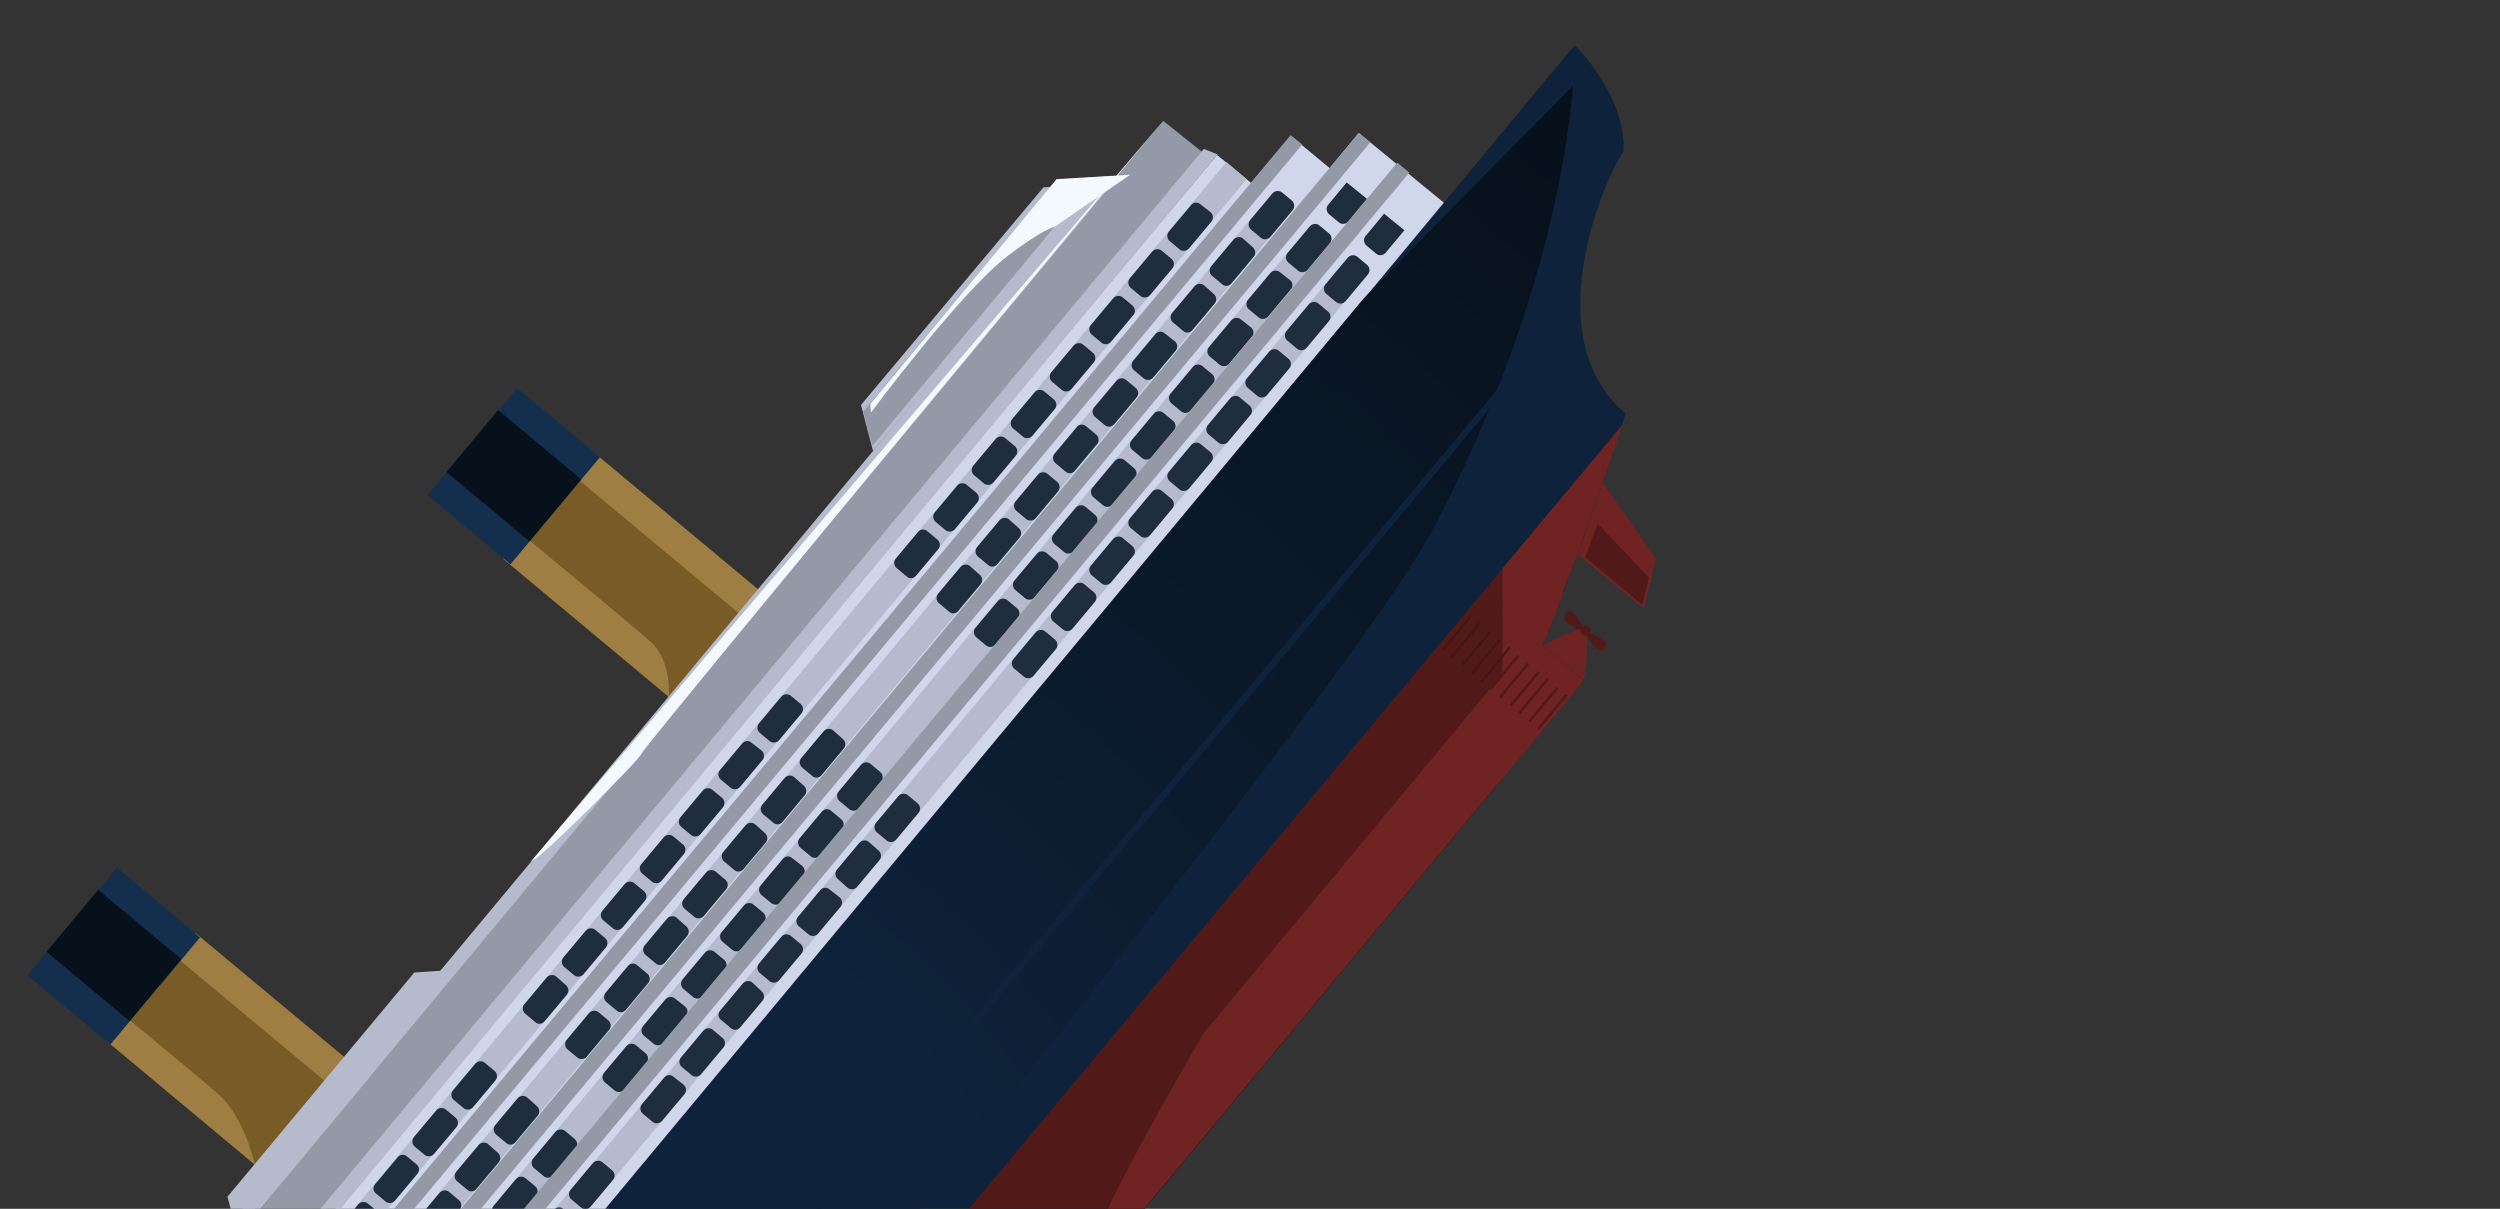 <?xml version="1.0" encoding="utf-8"?>
<!-- Generator: Adobe Illustrator 20.1.0, SVG Export Plug-In . SVG Version: 6.00 Build 0)  -->
<svg version="1.1" id="Layer_1" xmlns="http://www.w3.org/2000/svg" xmlns:xlink="http://www.w3.org/1999/xlink" x="0px" y="0px"
	 viewBox="0 0 455 220" style="enable-background:new 0 0 455 220;" xml:space="preserve">
<rect x="0" y="0" width="455" height="220" fill="#333333" stroke="none"/>
<style type="text/css">
	.st0{clip-path:url(#SVGID_2_);}
	.st1{fill:#785B25;}
	.st2{fill:#9E7E43;}
	.st3{fill:#132F4D;}
	.st4{fill:#07111C;}
	.st5{fill:#B5BACC;}
	.st6{fill:#9399A6;}
	.st7{fill:#D0D7EB;}
	.st8{fill:#1F2D3D;}
	.st9{fill:#F4F8FF;}
	.st10{fill:#702323;}
	.st11{fill:#521919;}
	.st12{fill:#0E233B;}
	.st13{fill:url(#SVGID_3_);}
	.st14{fill:#451515;}
</style>
<g>
	<g>
		<defs>
			<rect id="SVGID_1_" x="-0.2" y="4.7" width="311.5" height="215.3"/>
		</defs>
		<clipPath id="SVGID_2_">
			<use xlink:href="#SVGID_1_"  style="overflow:visible;"/>
		</clipPath>
		<g class="st0">
			<g>
				
					<rect x="34.5" y="170.3" transform="matrix(0.64 -0.768 0.768 0.64 -133.621 106.76)" class="st1" width="25.4" height="51.5"/>
				<path class="st2" d="M39.8,199.2c4.7,4.1,6.6,12.8,6.6,12.8l-27.2-22.7l3.6-4.3C22.8,185,35.1,195.1,39.8,199.2z"/>
				
					<rect x="50.8" y="162.7" transform="matrix(0.64 -0.768 0.768 0.64 -125.49 109.014)" class="st2" width="5.6" height="51.5"/>
				<path class="st3" d="M13.5,167.3L5,177.5l15.1,12.6l8.9-10.7C24.5,174.6,19.7,169.9,13.5,167.3z"/>
				<path class="st3" d="M21.3,157.9l-7.8,9.4c6.2,2.7,11,7.3,15.6,12.1l7.3-8.8L21.3,157.9z"/>
				
					<rect x="13.4" y="164.1" transform="matrix(0.64 -0.768 0.768 0.64 -126.149 78.496)" class="st4" width="14.7" height="19.7"/>
			</g>
			<g>
				
					<rect x="107" y="82.6" transform="matrix(0.64 -0.768 0.768 0.64 -40.406 130.987)" class="st1" width="25.4" height="52"/>
				<path class="st2" d="M118.3,116.7c4.1,3.6,3.4,10.1,3.4,10.1l-30.1-25.1l3.6-4.3C95.2,97.4,114.2,113.1,118.3,116.7z"/>
				
					<rect x="123.2" y="74.9" transform="matrix(0.64 -0.768 0.768 0.64 -32.198 133.061)" class="st2" width="5.6" height="52"/>
				<path class="st3" d="M102.1,91.7l7.1-8.5L94.1,70.6l-5.8,7C93.4,82.1,97.9,86.8,102.1,91.7z"/>
				<path class="st3" d="M88.2,77.6L77.8,90.1l15.1,12.6l9.2-11C97.9,86.8,93.4,82.1,88.2,77.6z"/>
				
					<rect x="86.2" y="76.8" transform="matrix(0.64 -0.768 0.768 0.64 -32.913 102.975)" class="st4" width="14.7" height="19.7"/>
			</g>
			<g>
				<polygon class="st5" points="43,224 41.4,217.8 75.4,177 82.7,176.5 				"/>
				<path class="st6" d="M211.7,22L9.1,266.1c2.3,1.9,4.5,3.8,6.8,5.7L220.1,28.7L211.7,22z"/>
				<path class="st7" d="M47,297.6l0.3-0.3c-0.2,0-0.4,0-0.6,0C46.7,297.4,46.9,297.5,47,297.6z"/>
				<path class="st7" d="M264.4,38.2l-2.7-2.2l-14.4-11.8l-5.3,6.4l-7.1-5.9l-7.2,8.6l-6.2-5.1L17,272.6
					c9.9,8.3,19.7,16.4,29.6,24.7c0.2,0,0.4,0,0.6,0L241.7,65L264.4,38.2z"/>
				<g>
					<path class="st5" d="M245.3,46.8L40.7,292.4c1.2,1,2.4,2,3.6,3C150.6,167.9,248.9,49.9,248.9,49.9L245.3,46.8z"/>
					<path class="st8" d="M97.2,230.1c0.5,0.4,0.6,1.2,0.2,1.7l-4.1,4.9c-0.4,0.5-1.2,0.6-1.7,0.2l-1.8-1.5
						c-0.5-0.4-0.6-1.2-0.2-1.7l4.1-4.9c0.4-0.5,1.2-0.6,1.7-0.2L97.2,230.1z"/>
					<path class="st8" d="M104.3,221.5c0.5,0.4,0.6,1.2,0.2,1.7l-4.1,4.9c-0.4,0.5-1.2,0.6-1.7,0.2l-1.8-1.5
						c-0.5-0.4-0.6-1.2-0.2-1.7l4.1-4.9c0.4-0.5,1.2-0.6,1.7-0.2L104.3,221.5z"/>
					<path class="st8" d="M111.4,213c0.5,0.4,0.6,1.2,0.2,1.7l-4.1,4.9c-0.4,0.5-1.2,0.6-1.7,0.2l-1.8-1.5c-0.5-0.4-0.6-1.2-0.2-1.7
						l4.1-4.9c0.4-0.5,1.2-0.6,1.7-0.2L111.4,213z"/>
					<path class="st8" d="M192,116.4c0.5,0.4,0.6,1.2,0.2,1.7l-4.1,4.9c-0.4,0.5-1.2,0.6-1.7,0.2l-1.8-1.5c-0.5-0.4-0.6-1.2-0.2-1.7
						l4.1-4.9c0.4-0.5,1.2-0.6,1.7-0.2L192,116.4z"/>
					<path class="st8" d="M199.1,107.8c0.5,0.4,0.6,1.2,0.2,1.7l-4.1,4.9c-0.4,0.5-1.2,0.6-1.7,0.2l-1.8-1.5
						c-0.5-0.4-0.6-1.2-0.2-1.7l4.1-4.9c0.4-0.5,1.2-0.6,1.7-0.2L199.1,107.8z"/>
					<path class="st8" d="M206.1,99.4c0.5,0.4,0.6,1.2,0.2,1.7l-4.1,4.9c-0.4,0.5-1.2,0.6-1.7,0.2l-1.8-1.5
						c-0.5-0.4-0.6-1.2-0.2-1.7l4.1-4.9c0.4-0.5,1.2-0.6,1.7-0.2L206.1,99.4z"/>
					<path class="st8" d="M213.2,90.8c0.5,0.4,0.6,1.2,0.2,1.7l-4.1,4.9c-0.4,0.5-1.2,0.6-1.7,0.2l-1.8-1.5
						c-0.5-0.4-0.6-1.2-0.2-1.7l4.1-4.9c0.4-0.5,1.2-0.6,1.7-0.2L213.2,90.8z"/>
					<path class="st8" d="M220.3,82.3c0.5,0.4,0.6,1.2,0.2,1.7l-4.1,4.9c-0.4,0.5-1.2,0.6-1.7,0.2l-1.8-1.5
						c-0.5-0.4-0.6-1.2-0.2-1.7l4.1-4.9c0.4-0.5,1.2-0.6,1.7-0.2L220.3,82.3z"/>
					<path class="st8" d="M227.4,73.8c0.5,0.4,0.6,1.2,0.2,1.7l-4.1,4.9c-0.4,0.5-1.2,0.6-1.7,0.2l-1.8-1.5
						c-0.5-0.4-0.6-1.2-0.2-1.7l4.1-4.9c0.4-0.5,1.2-0.6,1.7-0.2L227.4,73.8z"/>
					<path class="st8" d="M234.5,65.3c0.5,0.4,0.6,1.2,0.2,1.7l-4.1,4.9c-0.4,0.5-1.2,0.6-1.7,0.2l-1.8-1.5
						c-0.5-0.4-0.6-1.2-0.2-1.7L231,64c0.4-0.5,1.2-0.6,1.7-0.2L234.5,65.3z"/>
					<path class="st8" d="M241.7,56.7c0.5,0.4,0.6,1.2,0.2,1.7l-4.1,4.9c-0.4,0.5-1.2,0.6-1.7,0.2l-1.8-1.5
						c-0.5-0.4-0.6-1.2-0.2-1.7l4.1-4.9c0.4-0.5,1.2-0.6,1.7-0.2L241.7,56.7z"/>
					<path class="st8" d="M248.8,48.2c0.5,0.4,0.6,1.2,0.2,1.7l-4.1,4.9c-0.4,0.5-1.2,0.6-1.7,0.2l-1.8-1.5
						c-0.5-0.4-0.6-1.2-0.2-1.7l4.1-4.9c0.4-0.5,1.2-0.6,1.7-0.2L248.8,48.2z"/>
				</g>
				<g>
					<path class="st5" d="M238.4,41.1L33.8,286.7c1.2,1,2.4,2,3.6,3C141.9,164.4,242.1,44.2,242.1,44.2L238.4,41.1z"/>
					<path class="st8" d="M90.3,224.4c0.5,0.4,0.6,1.2,0.2,1.7l-4.1,4.9c-0.4,0.5-1.2,0.6-1.7,0.2l-1.8-1.5
						c-0.5-0.4-0.6-1.2-0.2-1.7l4.1-4.9c0.4-0.5,1.2-0.6,1.7-0.2L90.3,224.4z"/>
					<path class="st8" d="M97.4,215.9c0.5,0.4,0.6,1.2,0.2,1.7l-4.1,4.9c-0.4,0.5-1.2,0.6-1.7,0.2l-1.8-1.5
						c-0.5-0.4-0.6-1.2-0.2-1.7l4.1-4.9c0.4-0.5,1.2-0.6,1.7-0.2L97.4,215.9z"/>
					<path class="st8" d="M104.6,207.3c0.5,0.4,0.6,1.2,0.2,1.7l-4.1,4.9c-0.4,0.5-1.2,0.6-1.7,0.2l-1.8-1.5
						c-0.5-0.4-0.6-1.2-0.2-1.7l4.1-4.9c0.4-0.5,1.2-0.6,1.7-0.2L104.6,207.3z"/>
					<path class="st8" d="M185.1,110.7c0.5,0.4,0.6,1.2,0.2,1.7l-4.1,4.9c-0.4,0.5-1.2,0.6-1.7,0.2l-1.8-1.5
						c-0.5-0.4-0.6-1.2-0.2-1.7l4.1-4.9c0.4-0.5,1.2-0.6,1.7-0.2L185.1,110.7z"/>
					<path class="st8" d="M192.2,102.1c0.5,0.4,0.6,1.2,0.2,1.7l-4.1,4.9c-0.4,0.5-1.2,0.6-1.7,0.2l-1.8-1.5
						c-0.5-0.4-0.6-1.2-0.2-1.7l4.1-4.9c0.4-0.5,1.2-0.6,1.7-0.2L192.2,102.1z"/>
					<path class="st8" d="M199.3,93.7c0.5,0.4,0.6,1.2,0.2,1.7l-4.1,4.9c-0.4,0.5-1.2,0.6-1.7,0.2l-1.8-1.5
						c-0.5-0.4-0.6-1.2-0.2-1.7l4.1-4.9c0.4-0.5,1.2-0.6,1.7-0.2L199.3,93.7z"/>
					<path class="st8" d="M206.4,85.2c0.5,0.4,0.6,1.2,0.2,1.7l-4.1,4.9c-0.4,0.5-1.2,0.6-1.7,0.2l-1.8-1.5
						c-0.5-0.4-0.6-1.2-0.2-1.7l4.1-4.9c0.4-0.5,1.2-0.6,1.7-0.2L206.4,85.2z"/>
					<path class="st8" d="M213.5,76.6c0.5,0.4,0.6,1.2,0.2,1.7l-4.1,4.9c-0.4,0.5-1.2,0.6-1.7,0.2l-1.8-1.5
						c-0.5-0.4-0.6-1.2-0.2-1.7l4.1-4.9c0.4-0.5,1.2-0.6,1.7-0.2L213.5,76.6z"/>
					<path class="st8" d="M220.6,68.1c0.5,0.4,0.6,1.2,0.2,1.7l-4.1,4.9c-0.4,0.5-1.2,0.6-1.7,0.2l-1.8-1.5
						c-0.5-0.4-0.6-1.2-0.2-1.7l4.1-4.9c0.4-0.5,1.2-0.6,1.7-0.2L220.6,68.1z"/>
					<path class="st8" d="M227.7,59.6c0.5,0.4,0.6,1.2,0.1,1.7l-4.1,4.9c-0.4,0.5-1.2,0.6-1.7,0.2l-1.8-1.5
						c-0.5-0.4-0.6-1.2-0.2-1.7l4.1-4.9c0.4-0.5,1.2-0.6,1.7-0.2L227.7,59.6z"/>
					<path class="st8" d="M234.8,51c0.5,0.4,0.6,1.2,0.1,1.7l-4.1,4.9c-0.4,0.5-1.2,0.6-1.7,0.2l-1.8-1.5c-0.5-0.4-0.6-1.2-0.2-1.7
						l4.1-4.9c0.4-0.5,1.2-0.6,1.7-0.2L234.8,51z"/>
					<path class="st8" d="M241.9,42.5c0.5,0.4,0.6,1.2,0.2,1.7l-4.1,4.9c-0.4,0.5-1.2,0.6-1.7,0.2l-1.8-1.5
						c-0.5-0.4-0.6-1.2-0.2-1.7l4.1-4.9c0.4-0.5,1.2-0.6,1.7-0.2L241.9,42.5z"/>
				</g>
				<g>
					<path class="st5" d="M231.6,35.1L26.8,280.8c1.2,1,2.4,2,3.6,3C131.2,163,235.3,38.2,235.3,38.2L231.6,35.1z"/>
					<path class="st8" d="M76.4,226.9c0.5,0.4,0.6,1.2,0.2,1.7l-4.1,4.9c-0.4,0.5-1.2,0.6-1.7,0.2l-1.8-1.5
						c-0.5-0.4-0.6-1.2-0.2-1.7l4.1-4.9c0.4-0.5,1.2-0.6,1.7-0.2L76.4,226.9z"/>
					<path class="st8" d="M83.5,218.4c0.5,0.4,0.6,1.2,0.2,1.7l-4.1,4.9c-0.4,0.5-1.2,0.6-1.7,0.2l-1.8-1.5
						c-0.5-0.4-0.6-1.2-0.2-1.7l4.1-4.9c0.4-0.5,1.2-0.6,1.7-0.2L83.5,218.4z"/>
					<path class="st8" d="M90.6,209.8c0.5,0.4,0.6,1.2,0.2,1.7l-4.1,4.9c-0.4,0.5-1.2,0.6-1.7,0.1l-1.8-1.5
						c-0.5-0.4-0.6-1.2-0.2-1.7l4.1-4.9c0.4-0.5,1.2-0.6,1.7-0.2L90.6,209.8z"/>
					<path class="st8" d="M97.7,201.3c0.5,0.4,0.6,1.2,0.2,1.7l-4.1,4.9c-0.4,0.5-1.2,0.6-1.7,0.1l-1.8-1.5
						c-0.5-0.4-0.6-1.2-0.2-1.7l4.1-4.9c0.4-0.5,1.2-0.6,1.7-0.2L97.7,201.3z"/>
					<path class="st8" d="M178.3,104.6c0.5,0.4,0.6,1.2,0.2,1.7l-4.1,4.9c-0.4,0.5-1.2,0.6-1.7,0.1l-1.8-1.5
						c-0.5-0.4-0.6-1.2-0.2-1.7l4.1-4.9c0.4-0.5,1.2-0.6,1.7-0.2L178.3,104.6z"/>
					<path class="st8" d="M185.4,96.1c0.5,0.4,0.6,1.2,0.2,1.7l-4.1,4.9c-0.4,0.5-1.2,0.6-1.7,0.1l-1.8-1.5
						c-0.5-0.4-0.6-1.2-0.2-1.7l4.1-4.9c0.4-0.5,1.2-0.6,1.7-0.2L185.4,96.1z"/>
					<path class="st8" d="M192.4,87.7c0.5,0.4,0.6,1.2,0.2,1.7l-4.1,4.9c-0.4,0.5-1.2,0.6-1.7,0.2L185,93c-0.5-0.4-0.6-1.2-0.2-1.7
						l4.1-4.9c0.4-0.5,1.2-0.6,1.7-0.2L192.4,87.7z"/>
					<path class="st8" d="M199.5,79.1c0.5,0.4,0.6,1.2,0.2,1.7l-4.1,4.9c-0.4,0.5-1.2,0.6-1.7,0.1l-1.8-1.5
						c-0.5-0.4-0.6-1.2-0.2-1.7l4.1-4.9c0.4-0.5,1.2-0.6,1.7-0.1L199.5,79.1z"/>
					<path class="st8" d="M206.7,70.6c0.5,0.4,0.6,1.2,0.2,1.7l-4.1,4.9c-0.4,0.5-1.2,0.6-1.7,0.2l-1.8-1.5
						c-0.5-0.4-0.6-1.2-0.2-1.7l4.1-4.9c0.4-0.5,1.2-0.6,1.7-0.2L206.7,70.6z"/>
					<path class="st8" d="M213.8,62.1c0.5,0.4,0.6,1.2,0.2,1.7l-4.1,4.9c-0.4,0.5-1.2,0.6-1.7,0.2l-1.8-1.5
						c-0.5-0.4-0.6-1.2-0.2-1.7l4.1-4.9c0.4-0.5,1.2-0.6,1.7-0.1L213.8,62.1z"/>
					<path class="st8" d="M220.9,53.5c0.5,0.4,0.6,1.2,0.2,1.7l-4.1,4.9c-0.4,0.5-1.2,0.6-1.7,0.1l-1.8-1.5
						c-0.5-0.4-0.6-1.2-0.2-1.7l4.1-4.9c0.4-0.5,1.2-0.6,1.7-0.2L220.9,53.5z"/>
					<path class="st8" d="M228,45c0.5,0.4,0.6,1.2,0.2,1.7l-4.1,4.9c-0.4,0.5-1.2,0.6-1.7,0.1l-1.8-1.5c-0.5-0.4-0.6-1.2-0.2-1.7
						l4.1-4.9c0.4-0.5,1.2-0.6,1.7-0.2L228,45z"/>
					<path class="st8" d="M235.1,36.5c0.5,0.4,0.6,1.2,0.2,1.7l-4.1,4.9c-0.4,0.5-1.2,0.6-1.7,0.2l-1.8-1.5
						c-0.5-0.4-0.6-1.2-0.2-1.7l4.1-4.9c0.4-0.5,1.2-0.6,1.7-0.2L235.1,36.5z"/>
				</g>
				<g>
					<path class="st5" d="M223.2,29.5L19.1,274.4c1.2,1,2.4,2,3.6,3C119.9,160.8,226.9,32.6,226.9,32.6L223.2,29.5z"/>
					<path class="st8" d="M68.7,220.5c0.5,0.4,0.6,1.2,0.2,1.7l-4.1,4.9c-0.4,0.5-1.2,0.6-1.7,0.2l-1.8-1.5
						c-0.5-0.4-0.6-1.2-0.2-1.7l4.1-4.9c0.4-0.5,1.2-0.6,1.7-0.2L68.7,220.5z"/>
					<path class="st8" d="M75.8,211.9c0.5,0.4,0.6,1.2,0.2,1.7l-4.1,4.9c-0.4,0.5-1.2,0.6-1.7,0.2l-1.8-1.5
						c-0.5-0.4-0.6-1.2-0.1-1.7l4.1-4.9c0.4-0.5,1.2-0.6,1.7-0.1L75.8,211.9z"/>
					<path class="st8" d="M82.9,203.4c0.5,0.4,0.6,1.2,0.2,1.7L79,210c-0.4,0.5-1.2,0.6-1.7,0.2l-1.8-1.5c-0.5-0.4-0.6-1.2-0.2-1.7
						l4.1-4.9c0.4-0.5,1.2-0.6,1.7-0.2L82.9,203.4z"/>
					<path class="st8" d="M90,194.9c0.5,0.4,0.6,1.2,0.2,1.7l-4.1,4.9c-0.4,0.5-1.2,0.6-1.7,0.2l-1.8-1.5c-0.5-0.4-0.6-1.2-0.2-1.7
						l4.1-4.9c0.4-0.5,1.2-0.6,1.7-0.2L90,194.9z"/>
					<path class="st8" d="M124.4,197.4c0.5,0.4,0.6,1.2,0.2,1.7l-4.1,4.9c-0.4,0.5-1.2,0.6-1.7,0.2l-1.8-1.5
						c-0.5-0.4-0.6-1.2-0.2-1.7l4.1-4.9c0.4-0.5,1.2-0.6,1.7-0.1L124.4,197.4z"/>
					<path class="st8" d="M131.5,188.9c0.5,0.4,0.6,1.2,0.2,1.7l-4.1,4.9c-0.4,0.5-1.2,0.6-1.7,0.2l-1.8-1.5
						c-0.5-0.4-0.6-1.2-0.2-1.7l4.1-4.9c0.4-0.5,1.2-0.6,1.7-0.2L131.5,188.9z"/>
					<path class="st8" d="M138.6,180.4c0.5,0.4,0.6,1.2,0.2,1.7l-4.1,4.9c-0.4,0.5-1.2,0.6-1.7,0.1l-1.8-1.5
						c-0.5-0.4-0.6-1.2-0.1-1.7l4.1-4.9c0.4-0.5,1.2-0.6,1.7-0.2L138.6,180.4z"/>
					<path class="st8" d="M145.7,171.8c0.5,0.4,0.6,1.2,0.2,1.7l-4.1,4.9c-0.4,0.5-1.2,0.6-1.7,0.2l-1.8-1.5
						c-0.5-0.4-0.6-1.2-0.2-1.7l4.1-4.9c0.4-0.5,1.2-0.6,1.7-0.2L145.7,171.8z"/>
					<path class="st8" d="M152.8,163.3c0.5,0.4,0.6,1.2,0.2,1.7l-4.1,4.9c-0.4,0.5-1.2,0.6-1.7,0.2l-1.8-1.5
						c-0.5-0.4-0.6-1.2-0.2-1.7l4.1-4.9c0.4-0.5,1.2-0.6,1.7-0.1L152.8,163.3z"/>
					<path class="st8" d="M159.9,154.8c0.5,0.4,0.6,1.2,0.2,1.7l-4.1,4.9c-0.4,0.5-1.2,0.6-1.7,0.2l-1.8-1.6
						c-0.5-0.4-0.6-1.2-0.2-1.7l4.1-4.9c0.4-0.5,1.2-0.6,1.7-0.2L159.9,154.8z"/>
					<path class="st8" d="M167,146.2c0.5,0.4,0.6,1.2,0.2,1.7l-4.1,4.9c-0.4,0.5-1.2,0.6-1.7,0.2l-1.8-1.5c-0.5-0.4-0.6-1.2-0.2-1.7
						l4.1-4.9c0.4-0.5,1.2-0.6,1.7-0.2L167,146.2z"/>
					<path class="st8" d="M117.5,191.7c0.5,0.4,0.6,1.2,0.2,1.7l-4.1,4.9c-0.4,0.5-1.2,0.6-1.7,0.2l-1.8-1.5
						c-0.5-0.4-0.6-1.2-0.2-1.7l4.1-4.9c0.4-0.5,1.2-0.6,1.7-0.2L117.5,191.7z"/>
					<path class="st8" d="M124.7,183.2c0.5,0.4,0.6,1.2,0.1,1.7l-4.1,4.9c-0.4,0.5-1.2,0.6-1.7,0.2l-1.8-1.5
						c-0.5-0.4-0.6-1.2-0.2-1.7l4.1-4.9c0.4-0.5,1.2-0.6,1.7-0.2L124.7,183.2z"/>
					<path class="st8" d="M131.8,174.7c0.5,0.4,0.6,1.2,0.2,1.7l-4.1,4.9c-0.4,0.5-1.2,0.6-1.7,0.2l-1.8-1.5
						c-0.5-0.4-0.6-1.2-0.2-1.7l4.1-4.9c0.4-0.5,1.2-0.6,1.7-0.2L131.8,174.7z"/>
					<path class="st8" d="M138.9,166.1c0.5,0.4,0.6,1.2,0.2,1.7l-4.1,4.9c-0.4,0.5-1.2,0.6-1.7,0.2l-1.8-1.5
						c-0.5-0.4-0.6-1.2-0.2-1.7l4.1-4.9c0.4-0.5,1.2-0.6,1.7-0.2L138.9,166.1z"/>
					<path class="st8" d="M146,157.6c0.5,0.4,0.6,1.2,0.2,1.7l-4.1,4.9c-0.4,0.5-1.2,0.6-1.7,0.2l-1.8-1.5c-0.5-0.4-0.6-1.2-0.2-1.7
						l4.1-4.9c0.4-0.5,1.2-0.6,1.7-0.1L146,157.6z"/>
					<path class="st8" d="M153.1,149.1c0.5,0.4,0.6,1.2,0.2,1.7l-4.1,4.9c-0.4,0.5-1.2,0.6-1.7,0.1l-1.8-1.5
						c-0.5-0.4-0.6-1.2-0.2-1.7l4.1-4.9c0.4-0.5,1.2-0.6,1.7-0.1L153.1,149.1z"/>
					<path class="st8" d="M160.2,140.5c0.5,0.4,0.6,1.2,0.2,1.7l-4.1,4.9c-0.4,0.5-1.2,0.6-1.7,0.2l-1.8-1.5
						c-0.5-0.4-0.6-1.2-0.2-1.7l4.1-4.9c0.4-0.5,1.2-0.6,1.7-0.2L160.2,140.5z"/>
					<path class="st8" d="M110.7,185.7c0.5,0.4,0.6,1.2,0.2,1.7l-4.1,4.9c-0.4,0.5-1.2,0.6-1.7,0.2l-1.8-1.5
						c-0.5-0.4-0.6-1.2-0.2-1.7l4.1-4.9c0.4-0.5,1.2-0.6,1.7-0.2L110.7,185.7z"/>
					<path class="st8" d="M117.8,177.2c0.5,0.4,0.6,1.2,0.2,1.7l-4.1,4.9c-0.4,0.5-1.2,0.6-1.7,0.1l-1.8-1.5
						c-0.5-0.4-0.6-1.2-0.2-1.7l4.1-4.9c0.4-0.5,1.2-0.6,1.7-0.1L117.8,177.2z"/>
					<path class="st8" d="M124.9,168.6c0.5,0.4,0.6,1.2,0.2,1.7l-4.1,4.9c-0.4,0.5-1.2,0.6-1.7,0.1l-1.8-1.5
						c-0.5-0.4-0.6-1.2-0.2-1.7l4.1-4.9c0.4-0.5,1.2-0.6,1.7-0.2L124.9,168.6z"/>
					<path class="st8" d="M132,160.1c0.5,0.4,0.6,1.2,0.2,1.7l-4.1,4.9c-0.4,0.5-1.2,0.6-1.7,0.2l-1.8-1.5c-0.5-0.4-0.6-1.2-0.2-1.7
						l4.1-4.9c0.4-0.5,1.2-0.6,1.7-0.2L132,160.1z"/>
					<path class="st8" d="M139.2,151.6c0.5,0.4,0.6,1.2,0.2,1.7l-4.1,4.9c-0.4,0.5-1.2,0.6-1.7,0.1l-1.8-1.5
						c-0.5-0.4-0.6-1.2-0.2-1.7l4.1-4.9c0.4-0.5,1.2-0.6,1.7-0.2L139.2,151.6z"/>
					<path class="st8" d="M146.3,143c0.5,0.4,0.6,1.2,0.2,1.7l-4.1,4.9c-0.4,0.5-1.2,0.6-1.7,0.1l-1.8-1.5c-0.5-0.4-0.6-1.2-0.2-1.7
						l4.1-4.9c0.4-0.5,1.2-0.6,1.7-0.2L146.3,143z"/>
					<path class="st8" d="M153.4,134.5c0.5,0.4,0.6,1.2,0.2,1.7l-4.1,4.9c-0.4,0.5-1.2,0.6-1.7,0.1l-1.8-1.5
						c-0.5-0.4-0.6-1.2-0.2-1.7l4.1-4.9c0.4-0.5,1.2-0.6,1.7-0.2L153.4,134.5z"/>
					<path class="st8" d="M103,179.3c0.5,0.4,0.6,1.2,0.2,1.7l-4.1,4.9c-0.4,0.5-1.2,0.6-1.7,0.1l-1.8-1.5c-0.5-0.4-0.6-1.2-0.2-1.7
						l4.1-4.9c0.4-0.5,1.2-0.6,1.7-0.2L103,179.3z"/>
					<path class="st8" d="M110.1,170.7c0.5,0.4,0.6,1.2,0.2,1.7l-4.1,4.9c-0.4,0.5-1.2,0.6-1.7,0.2l-1.8-1.5
						c-0.5-0.4-0.6-1.2-0.2-1.7l4.1-4.9c0.4-0.5,1.2-0.6,1.7-0.2L110.1,170.7z"/>
					<path class="st8" d="M117.2,162.2c0.5,0.4,0.6,1.2,0.2,1.7l-4.1,4.9c-0.4,0.5-1.2,0.6-1.7,0.2l-1.8-1.5
						c-0.5-0.4-0.6-1.2-0.2-1.7l4.1-4.9c0.4-0.5,1.2-0.6,1.7-0.2L117.2,162.2z"/>
					<path class="st8" d="M124.3,153.7c0.5,0.4,0.6,1.2,0.2,1.7l-4.1,4.9c-0.4,0.5-1.2,0.6-1.7,0.2l-1.8-1.5
						c-0.5-0.4-0.6-1.2-0.2-1.7l4.1-4.9c0.4-0.5,1.2-0.6,1.7-0.2L124.3,153.7z"/>
					<path class="st8" d="M131.4,145.2c0.5,0.4,0.6,1.2,0.2,1.7l-4.1,4.9c-0.4,0.5-1.2,0.6-1.7,0.2l-1.8-1.5
						c-0.5-0.4-0.6-1.2-0.2-1.7l4.1-4.9c0.4-0.5,1.2-0.6,1.7-0.2L131.4,145.2z"/>
					<path class="st8" d="M138.6,136.6c0.5,0.4,0.6,1.2,0.2,1.7l-4.1,4.9c-0.4,0.5-1.2,0.6-1.7,0.2l-1.8-1.5
						c-0.5-0.4-0.6-1.2-0.2-1.7l4.1-4.9c0.4-0.5,1.2-0.6,1.7-0.1L138.6,136.6z"/>
					<path class="st8" d="M145.7,128.1c0.5,0.4,0.6,1.2,0.2,1.7l-4.1,4.9c-0.4,0.5-1.2,0.6-1.7,0.2l-1.8-1.5
						c-0.5-0.4-0.6-1.2-0.2-1.7l4.1-4.9c0.4-0.5,1.2-0.6,1.7-0.2L145.7,128.1z"/>
					<path class="st8" d="M170.6,98.2c0.5,0.4,0.6,1.2,0.2,1.7l-4.1,4.9c-0.4,0.5-1.2,0.6-1.7,0.1l-1.8-1.5
						c-0.5-0.4-0.6-1.2-0.2-1.7l4.1-4.9c0.4-0.5,1.2-0.6,1.7-0.1L170.6,98.2z"/>
					<path class="st8" d="M177.7,89.7c0.5,0.4,0.6,1.2,0.2,1.7l-4.1,4.9c-0.4,0.5-1.2,0.6-1.7,0.2l-1.8-1.5
						c-0.5-0.4-0.6-1.2-0.2-1.7l4.1-4.9c0.4-0.5,1.2-0.6,1.7-0.2L177.7,89.7z"/>
					<path class="st8" d="M184.7,81.2c0.5,0.4,0.6,1.2,0.2,1.7l-4.1,4.9c-0.4,0.5-1.2,0.6-1.7,0.2l-1.8-1.5
						c-0.5-0.4-0.6-1.2-0.2-1.7l4.1-4.9c0.4-0.5,1.2-0.6,1.7-0.2L184.7,81.2z"/>
					<path class="st8" d="M191.8,72.7c0.5,0.4,0.6,1.2,0.2,1.7l-4.1,4.9c-0.4,0.5-1.2,0.6-1.7,0.2l-1.8-1.5
						c-0.5-0.4-0.6-1.2-0.2-1.7l4.1-4.9c0.4-0.5,1.2-0.6,1.7-0.2L191.8,72.7z"/>
					<path class="st8" d="M198.9,64.2c0.5,0.4,0.6,1.2,0.2,1.7l-4.1,4.9c-0.4,0.5-1.2,0.6-1.7,0.2l-1.8-1.5
						c-0.5-0.4-0.6-1.2-0.2-1.7l4.1-4.9c0.4-0.5,1.2-0.6,1.7-0.2L198.9,64.2z"/>
					<path class="st8" d="M206.1,55.6c0.5,0.4,0.6,1.2,0.2,1.7l-4.1,4.9c-0.4,0.5-1.2,0.6-1.7,0.2l-1.8-1.5
						c-0.5-0.4-0.6-1.2-0.2-1.7l4.1-4.9c0.4-0.5,1.2-0.6,1.7-0.2L206.1,55.6z"/>
					<path class="st8" d="M213.2,47.1c0.5,0.4,0.6,1.2,0.2,1.7l-4.1,4.9c-0.4,0.5-1.2,0.6-1.7,0.2l-1.8-1.5
						c-0.5-0.4-0.6-1.2-0.2-1.7l4.1-4.9c0.4-0.5,1.2-0.6,1.7-0.2L213.2,47.1z"/>
					<path class="st8" d="M220.3,38.6c0.5,0.4,0.6,1.2,0.2,1.7l-4.1,4.9c-0.4,0.5-1.2,0.6-1.7,0.2l-1.8-1.5
						c-0.5-0.4-0.6-1.2-0.2-1.7l4.1-4.9c0.4-0.5,1.2-0.6,1.7-0.1L220.3,38.6z"/>
					<path class="st8" d="M248.8,36.2l-3.4,4.1c-0.4,0.5-1.2,0.6-1.7,0.2l-1.8-1.5c-0.5-0.4-0.6-1.2-0.2-1.7l3.4-4.1L248.8,36.2z"/>
					<path class="st8" d="M255.6,41.9l-3.4,4.1c-0.4,0.5-1.2,0.6-1.7,0.2l-1.8-1.5c-0.5-0.4-0.6-1.2-0.2-1.7l3.4-4.1L255.6,41.9z"/>
				</g>
				<path class="st6" d="M247.3,24.2L80.2,224.4c0.7,0.6,2.8-0.3,3.5,0.2L249.4,25.9L247.3,24.2z"/>
				<path class="st6" d="M254.3,29.6L92,224c0.7,0.6,2.8-0.2,3.6,0.4l160.9-193L254.3,29.6z"/>
				<path class="st6" d="M234.9,24.6l-166.2,199c0.7,0.6,2.8-0.3,3.5,0.2L237,26.3L234.9,24.6z"/>
				<path class="st5" d="M219.1,27.1L15.5,271.4c0.7,0.6,1.5,1.2,2.2,1.8L221.6,28.1L219.1,27.1z"/>
				<path class="st5" d="M192.3,32.7l-23.9,28.6l1.8,7.2L7.1,264.4c0.7,0.6,1.3,1.1,2,1.7L203.6,32L192.3,32.7z"/>
				<polygon class="st5" points="158.9,82.1 156.7,73.7 189.9,34.1 199.7,33.5 				"/>
				<polygon class="st6" points="158.8,81.1 157.1,74.9 191.1,34.1 198.4,33.5 				"/>
				<path class="st9" d="M205.7,31.8l-13.4,0.8l-33.9,40.9l0.1,1.6c0,0,16.5-22.2,25-28.6c6.3-4.8,8.4-5.2,8.4-5.2L205.7,31.8z"/>
				<path class="st9" d="M211.7,22l-115,134.7c0.7,0.6,20.1-18.8,20.1-19.6C116.8,136.3,211.7,22,211.7,22z"/>
			</g>
			<path class="st10" d="M276.8,119.7c0,0,5.4-3.3,9.8-4.9c2.2-0.8,2-0.4,2.2,2.1c0.2,2.6-0.6,6.9-0.6,6.9L276.8,119.7z"/>
			<path class="st11" d="M284.9,113.1c0,0,2,1.6,2.9,1.5c1,0-0.7-2.6-1.9-3.3c-1.1-0.7-1.2,1.4-1.2,1.4L284.9,113.1z"/>
			<path class="st11" d="M292.1,116.7c0,0-2-1.5-3-1.5s0.8,2.4,2,3.1c1.1,0.7,1.2-1.3,1.2-1.3L292.1,116.7z"/>
			<path class="st12" d="M280.7,117.5c2.3-4.8,9.5-25.1,15.2-42.2c-16.8-14-3.3-44.1-0.4-47.7c0.4-10.5-8.9-19.4-8.9-19.4
				L63.8,276.5c0,0-6.8,8.2-17.3,20.8c32.2,0.6,64.5,1.2,96.5,1.2c86.4-103.7,143.1-172.1,145.3-174.7
				C286.1,121.9,284.9,121,280.7,117.5z"/>
			
				<radialGradient id="SVGID_3_" cx="79.99" cy="-46.718" r="317.153" gradientTransform="matrix(1 0 0 -1 0 222)" gradientUnits="userSpaceOnUse">
				<stop  offset="0.325" style="stop-color:#0E233B"/>
				<stop  offset="0.616" style="stop-color:#0B1A2C"/>
				<stop  offset="1" style="stop-color:#07111C"/>
			</radialGradient>
			<path class="st13" d="M248.2,54.3L53.1,288.5c19.4,0.3,38.8,0.7,58.2,0.9c73.2-89.8,138.9-172.6,149.8-193.6
				c19.4-37.1,24.1-67,25.2-80.2C274.3,27.6,248.2,54.3,248.2,54.3z"/>
			<polygon class="st10" points="299.2,110.8 287.2,100.9 291.7,87.9 301.4,101.6 			"/>
			<polygon class="st11" points="298.9,110.1 288.5,101.4 290.8,95.3 300.1,105.1 			"/>
			<path class="st11" d="M111.1,298.3c10.6,0.1,21.3,0.2,31.9,0.2c63.9-76.8,108.3-130.2,130.2-156.5c0.3-12.9,0.3-25.7,0.4-38.7
				L111.1,298.3z"/>
			<path class="st10" d="M273.5,103.4c0,13-0.1,25.8-0.4,38.7c7.8-9.3,12.7-15.3,14.6-17.6c0.1-0.1,0.1-0.1,0.1-0.2
				c0.2-0.2,0.3-0.4,0.4-0.5c-2.3-1.9-3.4-2.8-7.6-6.3c0.1-0.3,0.3-0.6,0.5-1.1c0.1-0.1,0.1-0.3,0.2-0.4c0.1-0.3,0.3-0.6,0.4-0.9
				c0.1-0.2,0.2-0.5,0.3-0.7c0.1-0.3,0.3-0.6,0.4-1c0.1-0.3,0.2-0.6,0.4-0.9c0.1-0.3,0.3-0.7,0.4-1c0.1-0.4,0.3-0.8,0.4-1.2
				c0.1-0.3,0.2-0.6,0.4-1c0.2-0.5,0.4-1,0.5-1.5c0.1-0.3,0.2-0.6,0.3-0.9c0.2-0.6,0.4-1.2,0.7-1.8c0.1-0.3,0.2-0.5,0.3-0.7
				c0.2-0.7,0.5-1.4,0.8-2.1c0.1-0.2,0.1-0.4,0.2-0.6c0.3-0.8,0.6-1.6,0.9-2.4c0-0.1,0.1-0.3,0.1-0.4c0.3-0.9,0.7-1.9,1-2.8l0,0
				c2.1-6,4.4-12.6,6.5-18.8L273.5,103.4z"/>
			<path class="st10" d="M280.7,117.5c0.1-0.3,0.3-0.7,0.5-1.1c0-0.1,0.1-0.2,0.1-0.3c0.2-0.4,0.3-0.7,0.5-1.2
				c0-0.1,0.1-0.2,0.1-0.3c0.2-0.5,0.4-1,0.6-1.6v-0.1c0.3-0.7,0.5-1.4,0.8-2.1L219.1,188c0,0-38.1,64.6-10.1,31
				c43.1-51.8,74.3-89.2,78.7-94.5c0.1-0.1,0.1-0.1,0.1-0.2c0.2-0.2,0.3-0.4,0.4-0.5C286.1,121.9,284.9,121,280.7,117.5z"/>
			<path class="st12" d="M283.4,57.8L83.3,297.9c0.5,0,1,0,1.5,0L284.3,58.5L283.4,57.8z"/>
			<polygon class="st14" points="267.9,112.2 262.8,118.3 262.5,118 267.6,111.9 			"/>
			
				<rect x="262.9" y="116.3" transform="matrix(0.64 -0.768 0.768 0.64 6.41 246.877)" class="st14" width="8" height="0.5"/>
			<polygon class="st14" points="271.4,115.1 266.3,121.2 266,120.9 271.1,114.8 			"/>
			<polygon class="st14" points="273.2,116.5 268.1,122.7 267.7,122.4 272.8,116.3 			"/>
			<polygon class="st14" points="274.9,118 269.8,124.2 269.5,123.9 274.6,117.7 			"/>
			
				<rect x="269.9" y="122.2" transform="matrix(0.64 -0.768 0.768 0.64 4.444 254.398)" class="st11" width="8" height="0.5"/>
			
				<rect x="271.6" y="123.6" transform="matrix(0.64 -0.768 0.768 0.64 4.029 256.271)" class="st11" width="8" height="0.5"/>
			
				<rect x="273.4" y="125.1" transform="matrix(0.641 -0.768 0.768 0.641 3.422 258.044)" class="st11" width="8" height="0.5"/>
			
				<rect x="275.2" y="126.5" transform="matrix(0.64 -0.768 0.768 0.64 3.056 259.994)" class="st11" width="8" height="0.5"/>
			<polygon class="st11" points="283.7,125.3 278.5,131.4 278.2,131.1 283.3,125 			"/>
			
				<rect x="278.7" y="129.4" transform="matrix(0.64 -0.768 0.768 0.64 2.055 263.68)" class="st11" width="8" height="0.5"/>
			<path class="st11" d="M289.2,114.1c0.4,0.3,0.4,0.8,0.1,1.2l-0.1,0.1c-0.3,0.3-0.8,0.4-1.2,0.1l0,0c-0.4-0.3-0.4-0.8-0.1-1.2
				l0.1-0.1C288.3,113.8,288.8,113.8,289.2,114.1L289.2,114.1z"/>
		</g>
	</g>
</g>
</svg>
